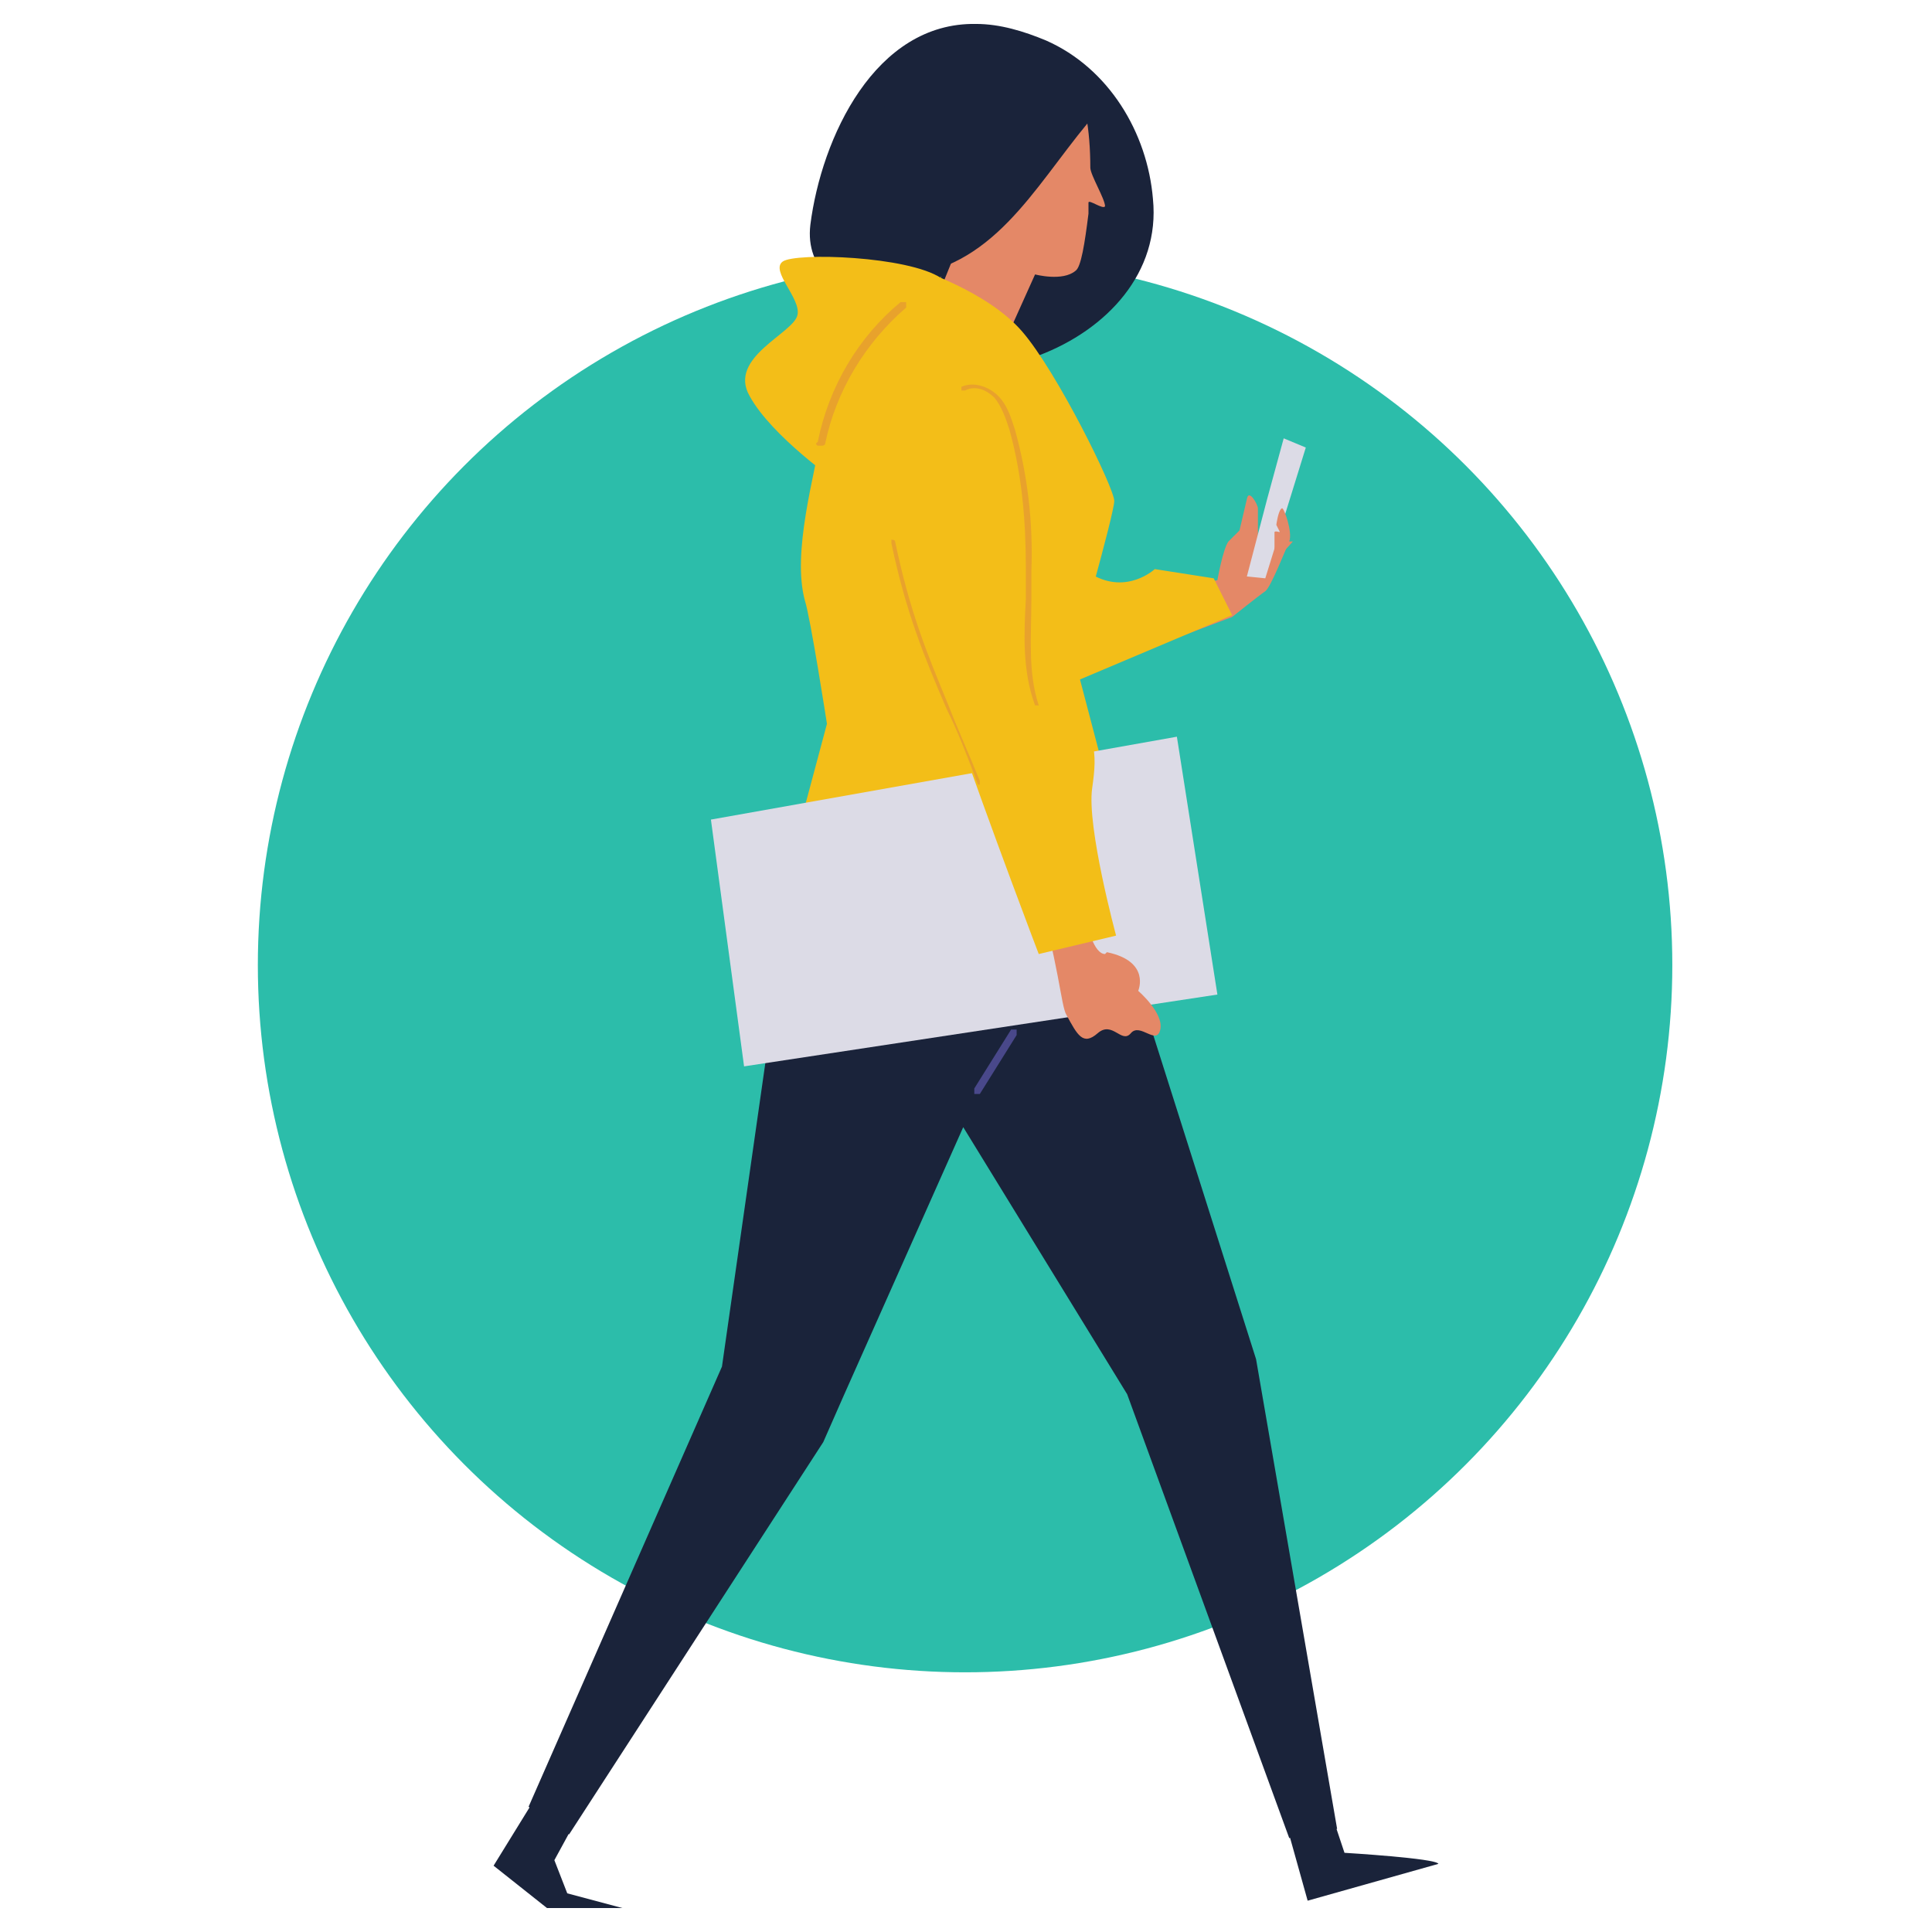 <?xml version="1.0" encoding="UTF-8"?>
<svg id="Layer_1" xmlns="http://www.w3.org/2000/svg" version="1.1" viewBox="0 0 104.9 104.9">
  <!-- Generator: Adobe Illustrator 29.0.0, SVG Export Plug-In . SVG Version: 2.1.0 Build 186)  -->
  <defs>
    <style>
      .st0 {
        fill: #dcdbe6;
      }

      .st1 {
        fill: #e48867;
      }

      .st2 {
        fill: #f3be18;
      }

      .st3 {
        fill: #1a233a;
      }

      .st4 {
        fill: #49488a;
      }

      .st5 {
        fill: #e8a22c;
      }

      .st6 {
        fill: #2cbdaa;
      }
    </style>
  </defs>
  <circle class="st6" cx="52.4" cy="52.4" r="38.4"/>
  <g>
    <path class="st3" d="M56.4,19.3c3.7-1.4,6.6-4.5,6.2-8.5-.3-3.6-2.4-7.1-5.8-8.6-1.2-.5-2.5-.9-3.8-.9-5.5-.1-8.4,6.2-9,10.9-.3,2.5,1.7,3.6,3.4,5,2.6,2,5.6,3.4,8.9,2.1"/>
    <path class="st1" d="M54.4,18.9l1.8-4s1.5.4,2.2-.2c.3-.2.5-1.5.7-3.1v-.6c0-.2.8.4.9.2,0-.4-.8-1.7-.8-2.1,0-2-.3-4-1-4.8-1.7-1.7-7.8-2.1-8.7.9-.9,3-.2,6.3,2.3,8.7l-1.7,4.2,4.3,1v-.2Z"/>
    <path class="st3" d="M60.2,5.4c-3.2,3.3-5.2,8-9.6,9.3-.4-1.7-2.8-5.5-2.8-7.2s.7-3.5,2.1-4.5c1-.8,2.4-1.1,3.6-1.1,2.6,0,5.3,1.3,6.7,3.5"/>
    <path class="st3" d="M71.4,95.8l1.6,4.8s5,.3,5.1.6l-7.1,2-1.9-6.8,2.3-.6Z"/>
    <polygon class="st3" points="33.8 103.6 29.7 103.6 26.8 101.3 30.5 95.3 32.5 96.6 30.1 101 30.8 102.8 33.8 103.6"/>
    <polygon class="st3" points="61.2 75.7 70 99.8 72.6 99.3 68.2 73.8 61 51.1 42.5 51.1 39.2 74.2 28.7 98.1 30.9 99.6 44.7 78.3 45.8 75.8 52.3 61.2 61.2 75.7"/>
    <path class="st2" d="M49.8,14.6s3.8,1.2,5.7,3.4c1.9,2.2,5,8.5,5,9.2s-2.2,8.4-2.2,8.4l4.7,17.9s-14.6,2.3-21.9,0l3.8-14.2s-.9-5.8-1.2-6.7c-.7-2.6.5-6.7,1-9.5s2.7-5.9,3.4-6.6c.8-.6,1.7-1.9,1.7-1.9"/>
    <polygon class="st0" points="38.6 44.5 63.9 40 66.1 54 40.4 57.9 38.6 44.5"/>
    <path class="st1" d="M57.2,33.1l.9,3.7s8.3-3.1,8.8-3.3c0,0,1.5-1.2,1.8-1.4s1.2-2.5,1.3-2.7c0-.2-1.7-.3-1.7-.3,0,0,0-1.1,0-1.5,0-.2-.5-1.1-.6-.5l-.4,1.7-.6.6c-.3.4-.6,2.1-.6,2.1l-8.7,1.6h-.1Z"/>
    <polygon class="st0" points="67.7 31.3 68.8 27.1 69.7 23.8 70.9 24.3 68.7 31.4 67.7 31.3"/>
    <path class="st2" d="M56.4,32.9s1-2.8,2.9-1.7,3.4-.3,3.4-.3l3.2.5,1,2-9.7,4.1-.8-4.6Z"/>
    <path class="st1" d="M70,29.4c.2-.5-.3-1.9-.4-1.8-.2.1-.3.9-.3.9l.2.4s-.3-.1-.3,0,0,.6,0,.6v1l1-1.1h0Z"/>
    <path class="st2" d="M51.1,15.1c-1.8-1.2-7.9-1.4-8.6-.9-.7.5,1,2,.8,2.9-.2,1-3.8,2.3-2.6,4.4,1.2,2.2,4.8,4.7,4.8,4.7l5.6-11.2h0Z"/>
    <path class="st4" d="M52.9,59.4h0s0-.2,0-.3l2-3.2s.2,0,.3,0c0,0,0,.2,0,.3l-2,3.2h-.2"/>
    <path class="st1" d="M60,51.8c-.6,0-1-1.5-1.1-2.3-.8-.2-1.9-1.2-2.7-1.5,1.3,4.3,1.4,6.6,1.7,7.1.6,1.1.9,1.7,1.7,1s1.3.6,1.8,0,1.4.7,1.6-.2c.2-.9-1.2-2.1-1.2-2.1,0,0,.7-1.6-1.7-2.1"/>
    <path class="st2" d="M47.4,23.5c-.8,2.7,9,28.3,9,28.3l4.2-1s-1.6-5.9-1.3-8,.2-2.9-1.5-4.8c-1.7-1.9-.8-9-2-11.8s-7.8-4.5-8.3-2.6"/>
    <path class="st5" d="M56.4,38.3s0,0-.2,0c-.7-1.9-.6-3.9-.5-5.8v-1.6c0-2.6-.2-5.1-.9-7.6-.2-.6-.4-1.2-.8-1.7-.4-.4-1-.7-1.6-.4h-.2v-.2c.7-.3,1.5,0,2,.5s.7,1.2.9,1.8c.7,2.5,1,5.1.9,7.7v1.6c0,1.9-.2,3.9.4,5.7,0,0,0,.2,0,.2h0"/>
    <path class="st5" d="M53.3,42.6s0,0-.2,0c-.6-1.6-1.1-2.9-1.7-4.1-1.2-2.8-2.2-5.2-3-9,0,0,0-.2,0-.2,0,0,.2,0,.2.1.8,3.8,1.7,6,2.9,8.9.5,1.3,1.1,2.6,1.7,4.1,0,0,0,.2,0,.2h0"/>
    <path class="st5" d="M44.4,24.2h0s-.2-.1,0-.2c.6-3,2.2-5.7,4.5-7.6h.3v.3c-2.2,1.9-3.8,4.5-4.4,7.4,0,0,0,.1-.2.1"/>
  </g>
</svg>